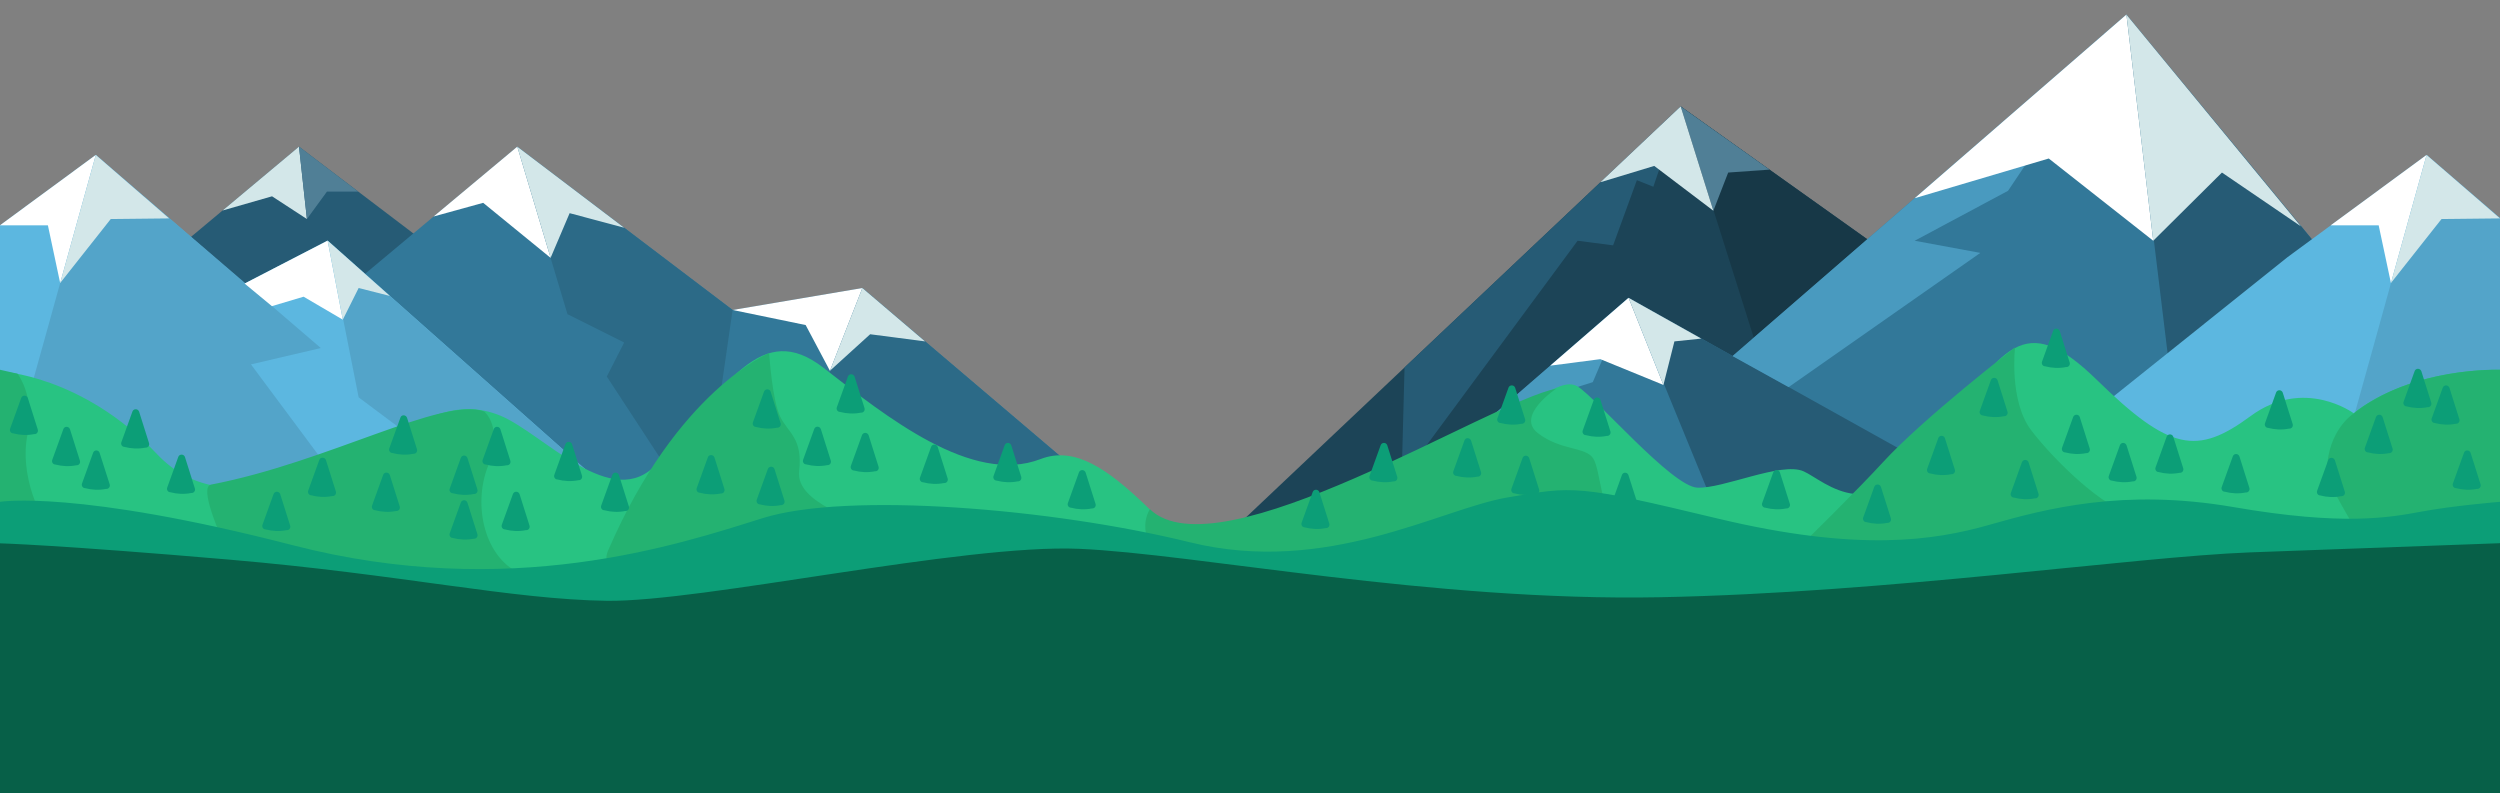 <?xml version="1.0" encoding="utf-8"?>
<!-- Generator: Adobe Illustrator 26.3.1, SVG Export Plug-In . SVG Version: 6.00 Build 0)  -->
<svg version="1.1" id="Layer_1" xmlns="http://www.w3.org/2000/svg" xmlns:xlink="http://www.w3.org/1999/xlink" x="0px" y="0px"
	 viewBox="0 0 1957.4 621.2" style="enable-background:new 0 0 1957.4 621.2;" xml:space="preserve">
<rect x="0" y="0" width="1957.4" height="621.2" fill="#808080" stroke="none"/>
<style type="text/css">
	.st0{fill:#1C4457;}
	.st1{fill:#173847;}
	.st2{fill:#265B75;}
	.st3{fill:#507F96;}
	.st4{fill:#D3E7E9;}
	.st5{fill:#327899;}
	.st6{fill:#499ABF;}
	.st7{fill:#FFFFFF;}
	.st8{fill:#2C6A87;}
	.st9{fill:#5CB7E0;}
	.st10{fill:#53A4C9;}
	.st11{fill-rule:evenodd;clip-rule:evenodd;fill:#28C382;}
	.st12{fill-rule:evenodd;clip-rule:evenodd;fill:#24B271;}
	.st13{fill-rule:evenodd;clip-rule:evenodd;fill:#0C9E77;}
	.st14{fill-rule:evenodd;clip-rule:evenodd;fill:#076048;}
	.st15{fill:#0C9E77;}
</style>
<g>
	<g>
		<polygon class="st0" points="971.7,408.7 1315.9,83.3 1773.2,408.7 		"/>
		<polygon class="st1" points="1315.9,83.3 1408.3,375.7 1580.7,272 		"/>
		<polygon class="st2" points="1097.4,375.1 1235.2,188.5 1263,192.1 1281.6,141.1 1294.5,146.2 1315.9,83.3 1099.7,287.7 		"/>
		<polygon class="st3" points="1315.9,83.3 1341.5,165 1353.1,135.1 1385.5,132.8 		"/>
		<polygon class="st4" points="1253,142.7 1295.2,129.9 1341.5,165 1315.9,83.3 		"/>
	</g>
	<g>
		<polygon class="st5" points="1169.7,324.5 1275.1,233.2 1356.5,278.8 1664.9,11.4 1761,127.6 1824.6,204.9 1824.6,408.7 
			1032.6,408.7 		"/>
		<polygon class="st2" points="1275.1,233.2 1347.1,408.7 1590,408.7 		"/>
		<polygon class="st6" points="1032.6,408.7 1198.7,328.6 1195.2,315.5 1247.1,299.2 1275.1,233.2 1169.7,324.5 		"/>
		<polygon class="st2" points="1664.9,11.4 1713.2,408.7 1824.6,408.7 1824.6,204.9 		"/>
		<polygon class="st6" points="1356.5,278.8 1400.4,303.1 1550.5,198 1499.1,188.5 1572.2,149.4 1664.9,11.4 		"/>
		<polygon class="st7" points="1664.9,11.4 1499.1,155.2 1604.1,124.1 1685.9,188.5 		"/>
		<polygon class="st4" points="1664.9,11.4 1801.5,177.2 1739.7,135.1 1685.9,188.5 		"/>
		<polygon class="st7" points="1275.1,233.2 1213.8,286.3 1253,281.2 1302.4,301.4 		"/>
		<polygon class="st4" points="1275.1,233.2 1332,265.1 1311,267.3 1302.4,301.4 		"/>
	</g>
	<g>
		<polygon class="st2" points="29.7,285.6 234.1,114.8 402.6,242.7 504.2,225.5 719.7,408.7 297.8,408.7 		"/>
		<polygon class="st4" points="234.1,114.8 174.3,164.8 213,153.7 240.3,171.5 		"/>
		<polygon class="st3" points="234.1,114.8 240.3,171.5 256,150 280.4,150 		"/>
	</g>
	<polygon class="st5" points="200.6,285.6 405,114.8 573.6,242.7 675.2,225.5 890.7,408.7 468.7,408.7 	"/>
	<polygon class="st8" points="405,114.8 444.3,246 488.7,268.2 475.1,294.8 549.6,408.7 573.6,242.7 	"/>
	<polygon class="st7" points="405,114.8 339.5,169.5 378.3,158.8 431.1,201.9 	"/>
	<polygon class="st4" points="488.7,178.3 446,166.9 431.1,201.9 405,114.8 	"/>
	<polygon class="st8" points="675.2,225.5 604.4,408.7 890.7,408.7 	"/>
	<polygon class="st7" points="573.6,242.7 675.2,225.5 649.8,290.3 630.8,254.5 	"/>
	<polygon class="st4" points="675.2,225.5 724.3,267.3 681.3,261.7 649.8,290.3 	"/>
	<g>
		<polygon class="st9" points="-33.9,201.3 75,121.3 191.5,222 256.5,188.4 504.8,408.7 -33.9,408.7 		"/>
		<polygon class="st10" points="256.5,188.4 280.8,311.1 312.9,335.1 294.8,346 356.2,408.7 504.8,408.7 		"/>
		<polygon class="st10" points="75,121.3 251.2,272.5 196.5,285.3 288.3,408.7 -4.9,408.7 		"/>
		<polygon class="st7" points="75,121.3 0,176.4 37.5,176.4 47.1,221.6 		"/>
		<polygon class="st4" points="75,121.3 132.4,171 86.7,171.5 47.1,221.6 		"/>
		<polygon class="st7" points="256.5,188.4 191.5,222 212.9,239.7 237.7,232.3 268.4,250.3 		"/>
		<polygon class="st4" points="256.5,188.4 305.2,231.7 280.8,225.5 268.4,250.3 		"/>
	</g>
	<g>
		<polygon class="st9" points="1791.1,201.3 1899.9,121.3 2016.5,222 2081.4,188.4 2329.7,408.7 1791.1,408.7 1532.8,408 		"/>
		<polygon class="st10" points="2081.4,188.4 2105.8,311.1 2137.9,335.1 2119.7,346 2181.2,408.7 2329.7,408.7 		"/>
		<polygon class="st10" points="1899.9,121.3 2076.1,272.5 2021.5,285.3 2113.2,408.7 1820.1,408.7 		"/>
		<polygon class="st7" points="1899.9,121.3 1824.9,176.4 1862.4,176.4 1872,221.6 		"/>
		<polygon class="st4" points="1899.9,121.3 1957.4,171 1911.6,171.5 1872,221.6 		"/>
		<polygon class="st7" points="2081.4,188.4 2016.5,222 2037.9,239.7 2062.6,232.3 2093.4,250.3 		"/>
		<polygon class="st4" points="2081.4,188.4 2130.2,231.7 2105.8,225.5 2093.4,250.3 		"/>
	</g>
</g>
<g id="hills">
	<g id="hill">
		<path class="st11" d="M0,290.8c0,0,64.3,2.7,123,64.8c57.2,60.5,144.7-1.3,178.1-14.4c33.4-13.1,57.4-29.4,90.8-15.7
			c33.4,13.8,87.9,76.7,122.7,37.3c54.7-61.9,81.4-112.7,130.2-74.8c48.8,37.9,116.2,92.2,170,71.4s104.1,75.3,178.5,121.9
			C976,470.4,978,411.3,1150,340.8c45.2-18.5,70.6-47.1,85.2-38.2c14.6,8.9,73.6,78.1,93.6,79.2s65.9-20.5,83.3-12.8
			c17.3,7.7,54.1,47.8,104.9-24.4s67.3-103.2,124.6-47.3c57.3,55.9,78.6,59.4,120.5,28.5s80.8-2.2,80.8-2.2s37.4-34.1,114.6-34.1
			l-79.7,211.1H-79.7L0,290.8z"/>
		<path class="st12" d="M1218.5,304.3c0,0-32.2,21.2-14.3,34.9c17.9,13.8,37.1,10.4,43.2,19.7s5.6,43.8,22.2,60.4
			c16.6,16.6,21.3,93.6,21.3,93.6l-290.4-2.8c0,0-126.5-66.4-100.2-111.4C954.1,450.4,1167,314.2,1218.5,304.3z M602.2,276.4
			c0,0,2.4,37.4,8.8,50.1c6.4,12.7,17.6,16.8,14.7,42.3c-2.9,25.5,46.2,37,58.5,47.6c12.3,10.6-49.7,29.6-85.1,23.8
			s-136.7,22.6-123-9.1C530.4,305.4,602.2,276.4,602.2,276.4z M379,322.1c0,0,15.4,11.9,3.1,42.9s-2.5,73.4,27.2,84.8
			c29.8,11.4,38.5,61,38.5,61L218.5,511c0,0-71.7-128.1-53.2-131.6C257,361.8,345.5,310.7,379,322.1z M13.7,292.6
			c0,0,14.1,17.7,7.8,47.9s9.3,69.2,24.1,78.3s29.7,87.7,29.7,87.7L0,506.7V289.5L13.7,292.6z M1577.7,272c0,0-4.9,42,12.8,65.1
			c17.7,23.1,57,61.7,80.1,65.7c23.1,4,63.1,44.5,62.9,79.8s-1.9,24.6-1.9,24.6l-404.1,0.2c0,0,109.9-105.3,146.5-145.2
			C1506.1,327.1,1577.7,272,1577.7,272z M1842.2,324.2c0,0-19.2,12.5-20.3,43.2c-0.6,17.1,40,65.7,31,77c-9,11.3-65.2,28-41,47
			s145.6-6.9,145.6-6.9v-195C1957.4,289.5,1888.4,286.9,1842.2,324.2z"/>
	</g>
</g>
<path id="_x32_nd_Layer" class="st13" d="M1957.4,392.9c0,0-36.7,3-61.7,7.7c-24.9,4.6-61,11.3-147.1-3.6
	c-86.1-14.8-146.6,1.3-190.6,13.8c-44.1,12.6-103.4,21.5-213.5-4.9s-111.9-25.4-164.3-16.4c-52.5,9-141.5,61.4-248.5,35.1
	c-107-26.4-268.2-39.8-334.6-18.9c-66.4,20.8-198.1,65-367.8,21.2S0,392.9,0,392.9v92.4h1957.4V392.9z"/>
<path id="Forground" class="st14" d="M0,425.4c0,0,45.3,1.2,180,12.8s220.7,31.2,295.2,32.2c74.5,1,278.4-44.6,369.7-40.7
	c91.3,3.9,276.3,41.4,455.1,37.9c178.9-3.5,370.4-31.6,461.4-35.1c91-3.4,196-7.2,196-7.2V632H0V425.4z"/>
<g>
	<path class="st15" d="M663.9,294.8l-8.7,24.1c-0.6,1.7,0.6,3.6,2.4,3.6l0,0c5.3,1.4,10.9,1.7,16.4,0.6l0.2,0
		c1.9,0.1,3.2-1.7,2.7-3.5l-7.8-24.7C668.2,292.5,664.8,292.4,663.9,294.8z"/>
	<path class="st15" d="M598.2,306.6l-8.7,24.1c-0.6,1.7,0.6,3.6,2.4,3.6l0,0c5.3,1.4,10.9,1.7,16.4,0.6l0.2,0
		c1.9,0.1,3.2-1.7,2.7-3.5l-7.8-24.7C602.6,304.3,599.1,304.2,598.2,306.6z"/>
	<path class="st15" d="M601.2,367.2l-8.7,24.1c-0.6,1.7,0.6,3.6,2.4,3.6l0,0c5.3,1.4,10.9,1.7,16.4,0.6l0.2,0
		c1.9,0.1,3.2-1.7,2.7-3.5l-7.8-24.7C605.6,364.8,602.1,364.8,601.2,367.2z"/>
	<path class="st15" d="M637.5,335.9l-8.7,24.1c-0.6,1.7,0.6,3.6,2.4,3.6l0,0c5.3,1.4,10.9,1.7,16.4,0.6l0.2,0
		c1.9,0.1,3.2-1.7,2.7-3.5l-7.8-24.7C641.8,333.5,638.4,333.4,637.5,335.9z"/>
	<path class="st15" d="M554.2,358.1l-8.7,24.1c-0.6,1.7,0.6,3.6,2.4,3.6l0,0c5.3,1.4,10.9,1.7,16.4,0.6l0.2,0
		c1.9,0.1,3.2-1.7,2.7-3.5l-7.8-24.7C558.5,355.7,555,355.7,554.2,358.1z"/>
	<path class="st15" d="M674.9,340.7l-8.7,24.1c-0.6,1.7,0.6,3.6,2.4,3.6l0,0c5.3,1.4,10.9,1.7,16.4,0.6l0.2,0
		c1.9,0.1,3.2-1.7,2.7-3.5l-7.8-24.7C679.2,338.3,675.8,338.3,674.9,340.7z"/>
	<path class="st15" d="M729,349.9l-8.7,24.1c-0.6,1.7,0.6,3.6,2.4,3.6l0,0c5.3,1.4,10.9,1.7,16.4,0.6l0.2,0c1.9,0.1,3.2-1.7,2.7-3.5
		l-7.8-24.7C733.4,347.5,729.9,347.4,729,349.9z"/>
	<path class="st15" d="M786.6,348.6l-8.7,24.1c-0.6,1.7,0.6,3.6,2.4,3.6l0,0c5.3,1.4,10.9,1.7,16.4,0.6l0.2,0
		c1.9,0.1,3.2-1.7,2.7-3.5l-7.8-24.7C790.9,346.2,787.5,346.1,786.6,348.6z"/>
	<path class="st15" d="M844.8,369.8l-8.7,24.1c-0.6,1.7,0.6,3.6,2.4,3.6l0,0c5.3,1.4,10.9,1.7,16.4,0.6l0.2,0
		c1.9,0.1,3.2-1.7,2.7-3.5L850,370C849.2,367.5,845.7,367.4,844.8,369.8z"/>
	<path class="st15" d="M1081,348.6l-8.7,24.1c-0.6,1.7,0.6,3.6,2.4,3.6l0,0c5.3,1.4,10.9,1.7,16.4,0.6l0.2,0
		c1.9,0.1,3.2-1.7,2.7-3.5l-7.8-24.7C1085.4,346.2,1081.9,346.1,1081,348.6z"/>
	<path class="st15" d="M1027.8,385.2l-8.7,24.1c-0.6,1.7,0.6,3.6,2.4,3.6l0,0c5.3,1.4,10.9,1.7,16.4,0.6l0.2,0
		c1.9,0.1,3.2-1.7,2.7-3.5l-7.8-24.7C1032.2,382.9,1028.7,382.8,1027.8,385.2z"/>
	<path class="st15" d="M1181.1,303.5l-8.7,24.1c-0.6,1.7,0.6,3.6,2.4,3.6l0,0c5.3,1.4,10.9,1.7,16.4,0.6l0.2,0
		c1.9,0.1,3.2-1.7,2.7-3.5l-7.8-24.7C1185.5,301.2,1182,301.1,1181.1,303.5z"/>
	<path class="st15" d="M1146.6,344.9l-8.7,24.1c-0.6,1.7,0.6,3.6,2.4,3.6l0,0c5.3,1.4,10.9,1.7,16.4,0.6l0.2,0
		c1.9,0.1,3.2-1.7,2.7-3.5l-7.8-24.7C1150.9,342.5,1147.4,342.4,1146.6,344.9z"/>
	<path class="st15" d="M1192.1,358.6l-8.7,24.1c-0.6,1.7,0.6,3.6,2.4,3.6l0,0c5.3,1.4,10.9,1.7,16.4,0.6l0.2,0
		c1.9,0.1,3.2-1.7,2.7-3.5l-7.8-24.7C1196.4,356.2,1193,356.1,1192.1,358.6z"/>
	<path class="st15" d="M1269.9,371.9l-8.7,24.1c-0.6,1.7,0.6,3.6,2.4,3.6l0,0c5.3,1.4,10.9,1.7,16.4,0.6l0.2,0
		c1.9,0.1,3.2-1.7,2.7-3.5L1275,372C1274.2,369.5,1270.7,369.5,1269.9,371.9z"/>
	<path class="st15" d="M1247.9,313l-8.7,24.1c-0.6,1.7,0.6,3.6,2.4,3.6l0,0c5.3,1.4,10.9,1.7,16.4,0.6l0.2,0
		c1.9,0.1,3.2-1.7,2.7-3.5l-7.8-24.7C1252.3,310.6,1248.8,310.6,1247.9,313z"/>
	<path class="st15" d="M1467.5,381.1l-8.7,24.1c-0.6,1.7,0.6,3.6,2.4,3.6l0,0c5.3,1.4,10.9,1.7,16.4,0.6l0.2,0
		c1.9,0.1,3.2-1.7,2.7-3.5l-7.8-24.7C1471.8,378.8,1468.4,378.7,1467.5,381.1z"/>
	<path class="st15" d="M1558.8,297.6l-8.7,24.1c-0.6,1.7,0.6,3.6,2.4,3.6l0,0c5.3,1.4,10.9,1.7,16.4,0.6l0.2,0
		c1.9,0.1,3.2-1.7,2.7-3.5l-7.8-24.7C1563.2,295.3,1559.7,295.2,1558.8,297.6z"/>
	<path class="st15" d="M1388.4,369.8l-8.7,24.1c-0.6,1.7,0.6,3.6,2.4,3.6l0,0c5.3,1.4,10.9,1.7,16.4,0.6l0.2,0
		c1.9,0.1,3.2-1.7,2.7-3.5l-7.8-24.7C1392.7,367.5,1389.3,367.4,1388.4,369.8z"/>
	<path class="st15" d="M1517.6,343l-8.7,24.1c-0.6,1.7,0.6,3.6,2.4,3.6l0,0c5.3,1.4,10.9,1.7,16.4,0.6l0.2,0
		c1.9,0.1,3.2-1.7,2.7-3.5l-7.8-24.7C1521.9,340.6,1518.5,340.6,1517.6,343z"/>
	<path class="st15" d="M1623.2,326.5l-8.7,24.1c-0.6,1.7,0.6,3.6,2.4,3.6l0,0c5.3,1.4,10.9,1.7,16.4,0.6l0.2,0
		c1.9,0.1,3.2-1.7,2.7-3.5l-7.8-24.7C1627.6,324.1,1624.1,324.1,1623.2,326.5z"/>
	<path class="st15" d="M1583.1,361.9l-8.7,24.1c-0.6,1.7,0.6,3.6,2.4,3.6l0,0c5.3,1.4,10.9,1.7,16.4,0.6l0.2,0
		c1.9,0.1,3.2-1.7,2.7-3.5l-7.8-24.7C1587.5,359.5,1584,359.5,1583.1,361.9z"/>
	<path class="st15" d="M1659.8,348.6l-8.7,24.1c-0.6,1.7,0.6,3.6,2.4,3.6l0,0c5.3,1.4,10.9,1.7,16.4,0.6l0.2,0
		c1.9,0.1,3.2-1.7,2.7-3.5l-7.8-24.7C1664.1,346.2,1660.7,346.1,1659.8,348.6z"/>
	<path class="st15" d="M1696.4,341.9l-8.7,24.1c-0.6,1.7,0.6,3.6,2.4,3.6l0,0c5.3,1.4,10.9,1.7,16.4,0.6l0.2,0
		c1.9,0.1,3.2-1.7,2.7-3.5l-7.8-24.7C1700.8,339.5,1697.3,339.5,1696.4,341.9z"/>
	<path class="st15" d="M1890.6,290.5l-8.7,24.1c-0.6,1.7,0.6,3.6,2.4,3.6l0,0c5.3,1.4,10.9,1.7,16.4,0.6l0.2,0
		c1.9,0.1,3.2-1.7,2.7-3.5l-7.8-24.7C1894.9,288.2,1891.5,288.1,1890.6,290.5z"/>
	<path class="st15" d="M1748.2,357.3l-8.7,24.1c-0.6,1.7,0.6,3.6,2.4,3.6l0,0c5.3,1.4,10.9,1.7,16.4,0.6l0.2,0
		c1.9,0.1,3.2-1.7,2.7-3.5l-7.8-24.7C1752.5,354.9,1749.1,354.8,1748.2,357.3z"/>
	<path class="st15" d="M1782.1,307.3l-8.7,24.1c-0.6,1.7,0.6,3.6,2.4,3.6l0,0c5.3,1.4,10.9,1.7,16.4,0.6l0.2,0
		c1.9,0.1,3.2-1.7,2.7-3.5l-7.8-24.7C1786.4,305,1783,304.9,1782.1,307.3z"/>
	<path class="st15" d="M1822.9,360.2l-8.7,24.1c-0.6,1.7,0.6,3.6,2.4,3.6l0,0c5.3,1.4,10.9,1.7,16.4,0.6l0.2,0
		c1.9,0.1,3.2-1.7,2.7-3.5l-7.8-24.7C1827.2,357.9,1823.7,357.8,1822.9,360.2z"/>
	<path class="st15" d="M1860.3,326.5l-8.7,24.1c-0.6,1.7,0.6,3.6,2.4,3.6l0,0c5.3,1.4,10.9,1.7,16.4,0.6l0.2,0
		c1.9,0.1,3.2-1.7,2.7-3.5l-7.8-24.7C1864.7,324.1,1861.2,324.1,1860.3,326.5z"/>
	<path class="st15" d="M1912.6,303.5l-8.7,24.1c-0.6,1.7,0.6,3.6,2.4,3.6l0,0c5.3,1.4,10.9,1.7,16.4,0.6l0.2,0
		c1.9,0.1,3.2-1.7,2.7-3.5l-7.8-24.7C1916.9,301.2,1913.5,301.1,1912.6,303.5z"/>
	<path class="st15" d="M1929.2,354.5l-8.7,24.1c-0.6,1.7,0.6,3.6,2.4,3.6l0,0c5.3,1.4,10.9,1.7,16.4,0.6l0.2,0
		c1.9,0.1,3.2-1.7,2.7-3.5l-7.8-24.7C1933.5,352.1,1930.1,352,1929.2,354.5z"/>
	<path class="st15" d="M1607.5,259.1l-8.7,24.1c-0.6,1.7,0.6,3.6,2.4,3.6l0,0c5.3,1.4,10.9,1.7,16.4,0.6l0.2,0
		c1.9,0.1,3.2-1.7,2.7-3.5l-7.8-24.7C1611.8,256.7,1608.3,256.6,1607.5,259.1z"/>
	<path class="st15" d="M479.4,371.8l-8.7,24.1c-0.6,1.7,0.6,3.6,2.4,3.6l0,0c5.3,1.4,10.9,1.7,16.4,0.6l0.2,0
		c1.9,0.1,3.2-1.7,2.7-3.5l-7.8-24.7C483.7,369.4,480.2,369.4,479.4,371.8z"/>
	<path class="st15" d="M442.7,347.7l-8.7,24.1c-0.6,1.7,0.6,3.6,2.4,3.6l0,0c5.3,1.4,10.9,1.7,16.4,0.6l0.2,0
		c1.9,0.1,3.2-1.7,2.7-3.5l-7.8-24.7C447.1,345.4,443.6,345.3,442.7,347.7z"/>
	<path class="st15" d="M313.5,327l-8.7,24.1c-0.6,1.7,0.6,3.6,2.4,3.6l0,0c5.3,1.4,10.9,1.7,16.4,0.6l0.2,0c1.9,0.1,3.2-1.7,2.7-3.5
		l-7.8-24.7C317.8,324.6,314.3,324.5,313.5,327z"/>
	<path class="st15" d="M401.6,386.8l-8.7,24.1c-0.6,1.7,0.6,3.6,2.4,3.6l0,0c5.3,1.4,10.9,1.7,16.4,0.6l0.2,0
		c1.9,0.1,3.2-1.7,2.7-3.5l-7.8-24.7C405.9,384.4,402.5,384.4,401.6,386.8z"/>
	<path class="st15" d="M386.6,336l-8.7,24.1c-0.6,1.7,0.6,3.6,2.4,3.6l0,0c5.3,1.4,10.9,1.7,16.4,0.6l0.2,0c1.9,0.1,3.2-1.7,2.7-3.5
		l-7.8-24.7C390.9,333.6,387.5,333.5,386.6,336z"/>
	<path class="st15" d="M360.8,393.5l-8.7,24.1c-0.6,1.7,0.6,3.6,2.4,3.6l0,0c5.3,1.4,10.9,1.7,16.4,0.6l0.2,0
		c1.9,0.1,3.2-1.7,2.7-3.5l-7.8-24.7C365.1,391.1,361.7,391,360.8,393.5z"/>
	<path class="st15" d="M360.8,358.5l-8.7,24.1c-0.6,1.7,0.6,3.6,2.4,3.6l0,0c5.3,1.4,10.9,1.7,16.4,0.6l0.2,0
		c1.9,0.1,3.2-1.7,2.7-3.5l-7.8-24.7C365.1,356.1,361.7,356,360.8,358.5z"/>
	<path class="st15" d="M300,371.8l-8.7,24.1c-0.6,1.7,0.6,3.6,2.4,3.6l0,0c5.3,1.4,10.9,1.7,16.4,0.6l0.2,0c1.9,0.1,3.2-1.7,2.7-3.5
		l-7.8-24.7C304.3,369.4,300.8,369.4,300,371.8z"/>
	<path class="st15" d="M250,360.1l-8.7,24.1c-0.6,1.7,0.6,3.6,2.4,3.6l0,0c5.3,1.4,10.9,1.7,16.4,0.6l0.2,0c1.9,0.1,3.2-1.7,2.7-3.5
		l-7.8-24.7C254.3,357.8,250.8,357.7,250,360.1z"/>
	<path class="st15" d="M139.6,357.7l-8.7,24.1c-0.6,1.7,0.6,3.6,2.4,3.6l0,0c5.3,1.4,10.9,1.7,16.4,0.6l0.2,0
		c1.9,0.1,3.2-1.7,2.7-3.5l-7.8-24.7C144,355.4,140.5,355.3,139.6,357.7z"/>
	<path class="st15" d="M103.7,322.2l-8.7,24.1c-0.6,1.7,0.6,3.6,2.4,3.6l0,0c5.3,1.4,10.9,1.7,16.4,0.6l0.2,0
		c1.9,0.1,3.2-1.7,2.7-3.5l-7.8-24.7C108,319.8,104.6,319.8,103.7,322.2z"/>
	<path class="st15" d="M72.9,354.5l-8.7,24.1c-0.6,1.7,0.6,3.6,2.4,3.6l0,0c5.3,1.4,10.9,1.7,16.4,0.6l0.2,0
		c1.9,0.1,3.2-1.7,2.7-3.5L78,354.6C77.2,352.1,73.8,352,72.9,354.5z"/>
	<path class="st15" d="M49.6,336l-8.7,24.1c-0.6,1.7,0.6,3.6,2.4,3.6l0,0c5.3,1.4,10.9,1.7,16.4,0.6l0.2,0c1.9,0.1,3.2-1.7,2.7-3.5
		l-7.8-24.7C53.9,333.6,50.5,333.5,49.6,336z"/>
	<path class="st15" d="M16.6,311.6l-8.7,24.1c-0.6,1.7,0.6,3.6,2.4,3.6l0,0c5.3,1.4,10.9,1.7,16.4,0.6l0.2,0
		c1.9,0.1,3.2-1.7,2.7-3.5l-7.8-24.7C21,309.2,17.5,309.1,16.6,311.6z"/>
	<path class="st15" d="M214.2,386.8l-8.7,24.1c-0.6,1.7,0.6,3.6,2.4,3.6l0,0c5.3,1.4,10.9,1.7,16.4,0.6l0.2,0
		c1.9,0.1,3.2-1.7,2.7-3.5l-7.8-24.7C218.5,384.4,215.1,384.4,214.2,386.8z"/>
</g>
</svg>
